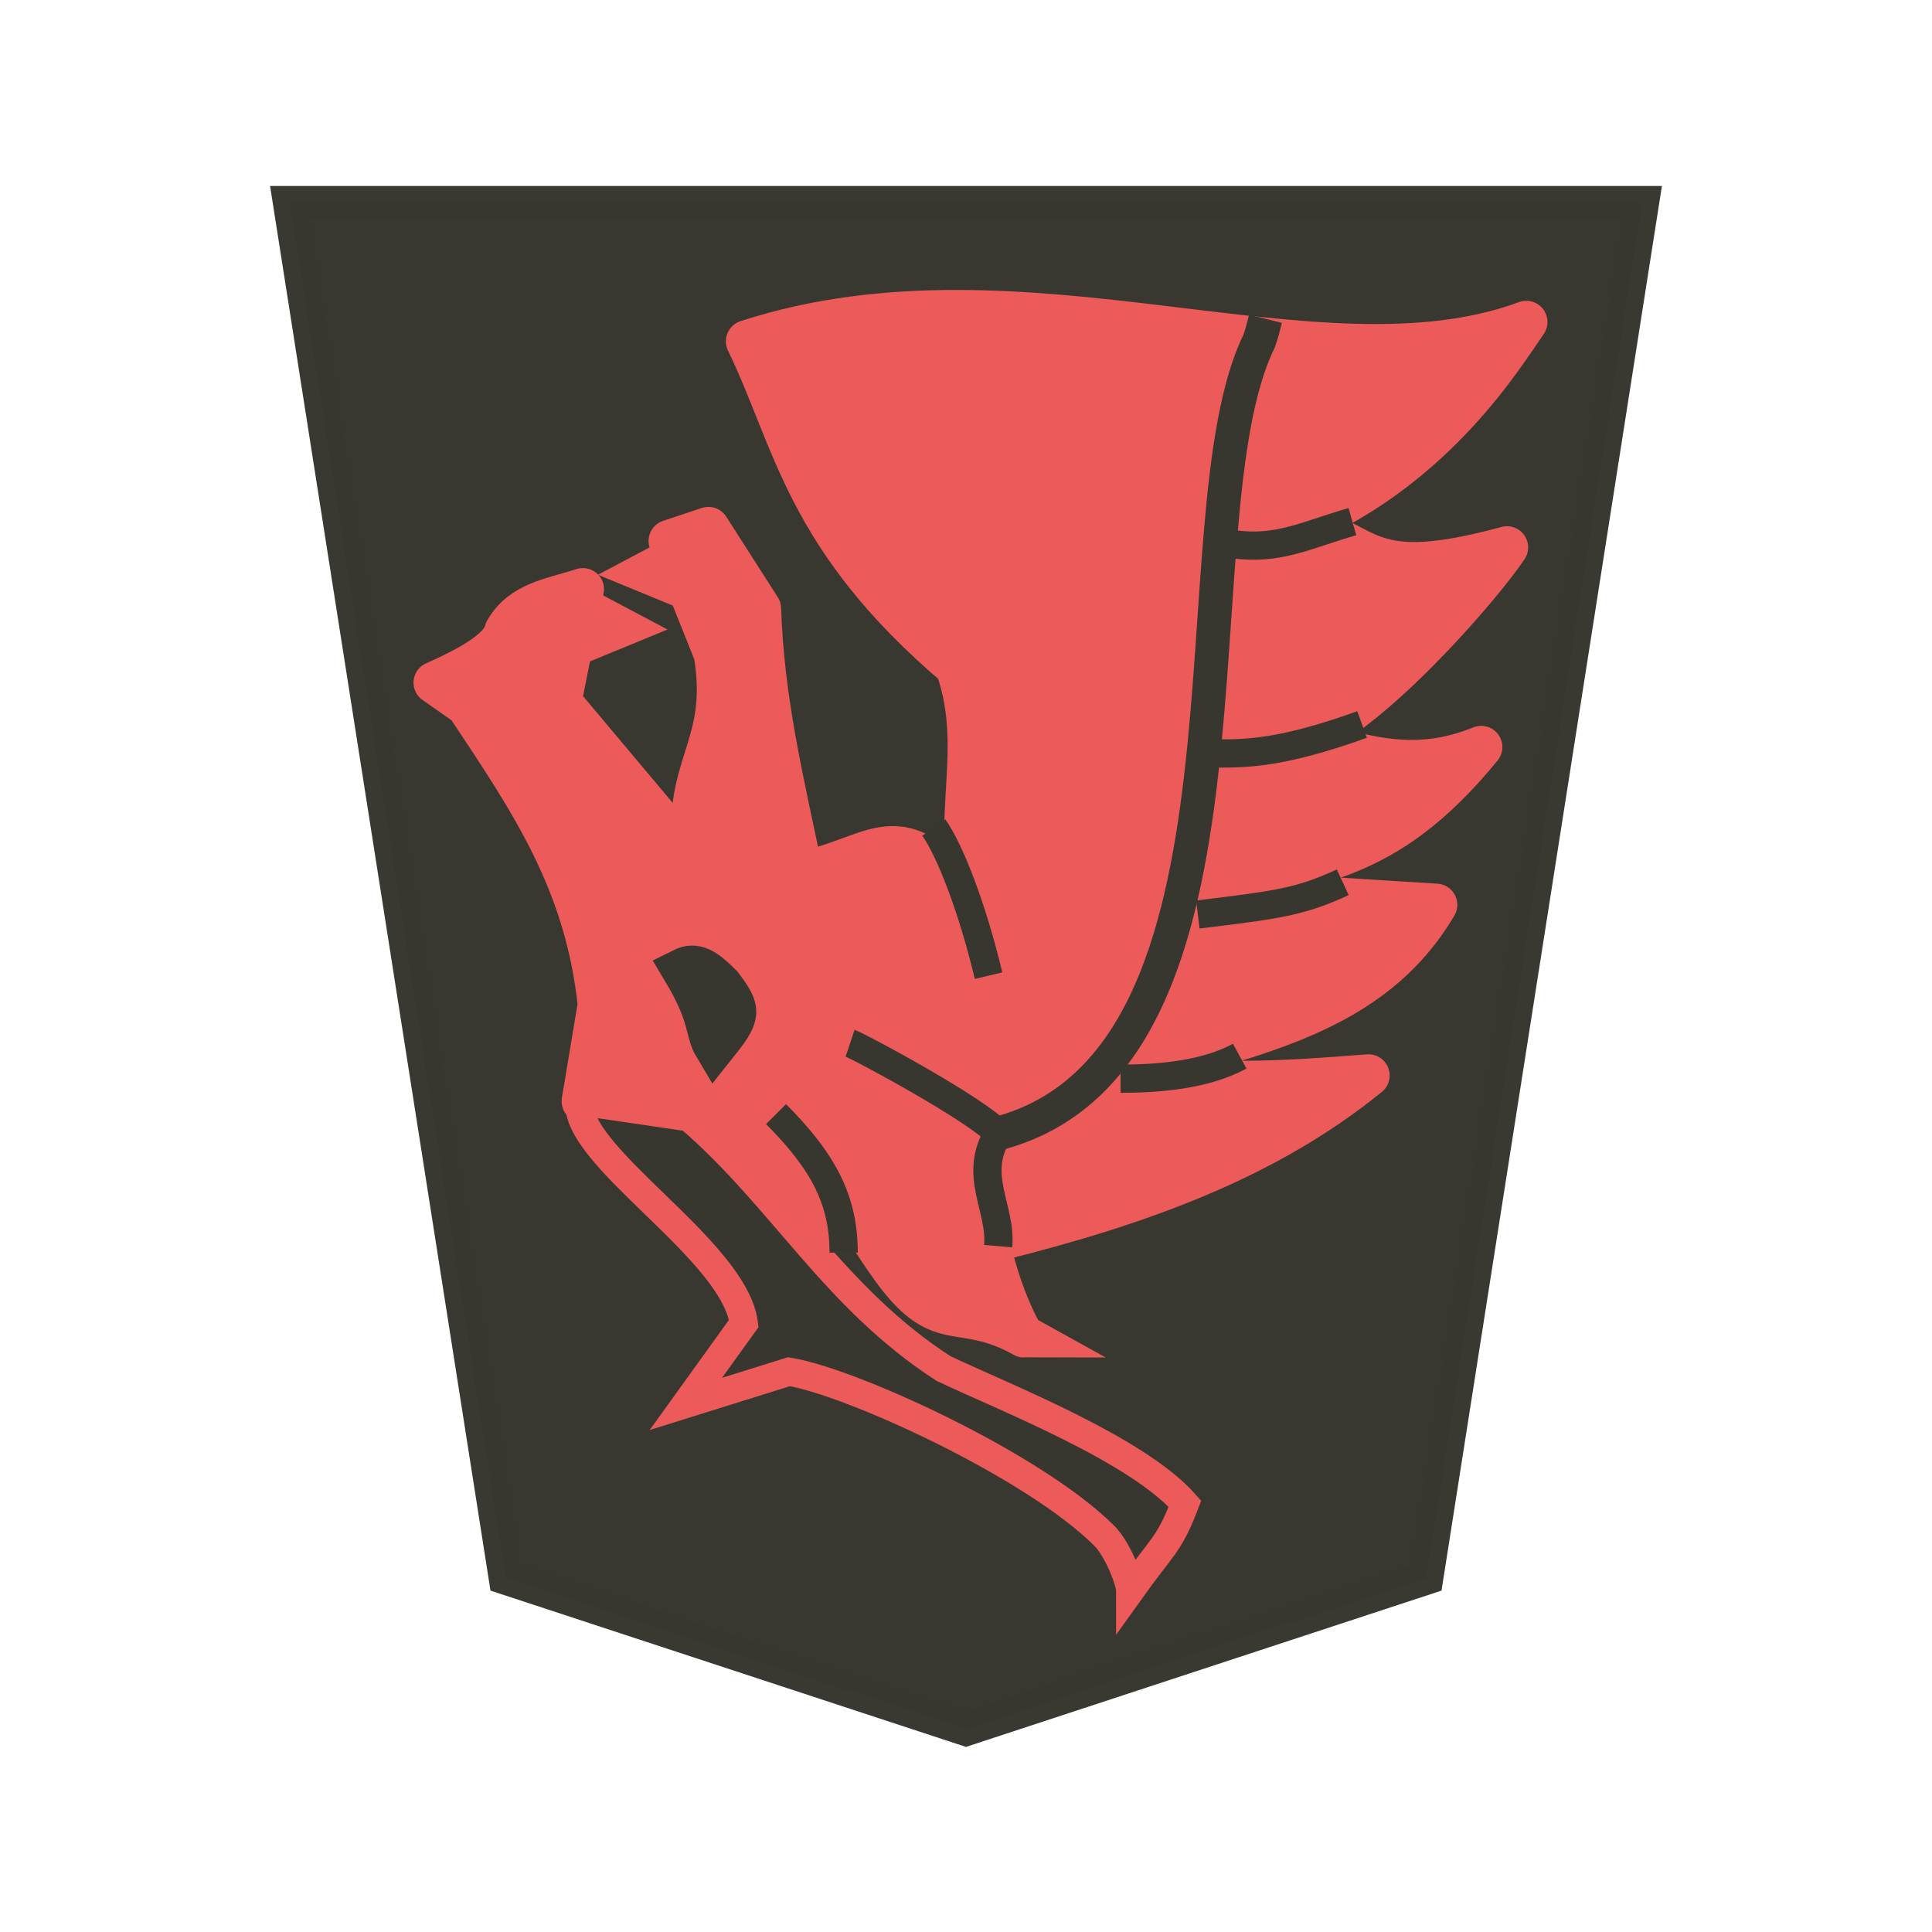 <?xml version="1.0" encoding="utf-8"?>
<!-- Generator: Adobe Illustrator 24.0.2, SVG Export Plug-In . SVG Version: 6.00 Build 0)  -->
<svg version="1.1" id="Capa_1" xmlns="http://www.w3.org/2000/svg" xmlns:xlink="http://www.w3.org/1999/xlink" x="0px" y="0px"
	 viewBox="0 0 60 60" style="enable-background:new 0 0 60 60;" xml:space="preserve">
<style type="text/css">
	.st0{fill:#38372F;fill-opacity:0.992;stroke:#393830;stroke-width:1.048;stroke-opacity:0.992;}
	.st1{fill:#EC5A5A;stroke:#EC5A5A;stroke-width:1.316;stroke-linejoin:round;}
	.st2{fill:#38372F;stroke:#38372F;stroke-width:1.316;}
	.st3{fill:#38372F;stroke:#EC5A5A;stroke-width:0.877;}
	.st4{fill:#EC5A5A;stroke:#EC5A5A;stroke-width:1.316;}
	.st5{fill:#EC5A5A;stroke:#EC5A5A;stroke-width:0.877;}
	.st6{fill:none;stroke:#38372F;stroke-width:1.05;}
	.st7{fill:none;stroke:#38372F;stroke-width:0.877;}
</style>
<path class="st0" d="M30,53.7L44.3,49L51,6.3H9L15.7,49L30,53.7z"/>
<g>
	<g>
		<path class="st1" d="M27.3,38.3c-3.9-0.3-2.2-0.8-5.2-2l-4-2.1l0.5-3c-0.4-3.8-2.1-6.3-4.1-9.3l-1-0.7c1.6-0.7,2.1-1.2,2.2-1.6
			c0.5-0.9,1.5-1,2.4-1.3l-0.7,3.5l4.2,5c-0.5-3,1.1-3.5,0.6-6.5l-1.4-3.5l1.2-0.4l1.6,2.5c0.1,2.9,0.7,5.3,1.3,8.2
			c2.5-0.5,3.1-2.1,5.6,1.5c-1.2-2.7,0.2-5.1-0.8-7.9c-4.7-4-5-7-6.5-10.1c8.6-2.8,17.7,1.8,24.2-0.6c-0.7,1-2.8,4.5-7,6.3
			c2.2,0.6,2,1.9,6.4,0.7c-1,1.5-6.1,7.3-7.5,5.8c2.2,0.2,4,1.5,6.7,0.4c-3.1,3.8-5.3,3.4-7.8,4.5l3.2,0.2l3.2,0.2
			c-2,3.4-5.7,4-9.2,5.1c1.8,0.6,4.5,0.4,7.1,0.2c-3.2,2.6-7.1,4-11.5,5.1"/>
		<path class="st2" d="M22.2,32.5c-0.3-0.5-0.1-0.9-1-2.4c0.4-0.2,0.7,0,1.2,0.5C23,31.4,23,31.5,22.2,32.5z"/>
	</g>
	<path class="st3" d="M18,34.2c-0.2,1.7,4.8,4.6,5.1,6.9l-1.8,2.5l3.2-1c1.9,0.3,7.6,2.9,9.8,5.1c0.4,0.4,0.8,1.4,0.8,1.7
		c1-1.4,1.2-1.4,1.7-2.7c-1.5-1.7-5.6-3.3-7.5-4.2c-3.4-2.2-5-5.3-7.9-7.8L18,34.2z"/>
	<path class="st4" d="M24.3,34.7c1.3,0.9,2.7,4,3.9,5.3c1.2,1.3,1.8,0.5,3.6,1.5c-0.1,0-1.1-2-1.2-3.8c-0.1-1,0.7-2.1,0.7-2.3
		c-0.3-2.1-4.1-2.3-4.9-3"/>
	<path class="st5" d="M18,18.6l1.7,0.9L18,20.2"/>
	<path class="st6" d="M31,35.2c8.7-2.3,5.4-19.1,8.1-24.6c0.1-0.3,0.1-0.3,0.2-0.7"/>
	<path class="st7" d="M29,25.7c0.5,0.7,1.2,2.5,1.7,4.6 M24.1,34.6c1.5,1.5,2.1,2.7,2.1,4.3 M26.4,32.4c0.3,0.1,4,2.1,4.6,2.8
		c-0.8,1.3,0.1,2.3,0,3.5"/>
	<path class="st5" d="M21.3,16.9l-1.7,0.9l1.7,0.7"/>
</g>
<path class="st7" d="M34.8,33.5c1.1,0,2.6-0.1,3.7-0.7 M37.2,28.4c2.5-0.3,3.2-0.4,4.5-1 M37.8,23.4c0.9,0,2,0,4.5-0.9 M38.3,16.9
	c1.4,0.2,2.3-0.3,3.7-0.7"/>
</svg>
